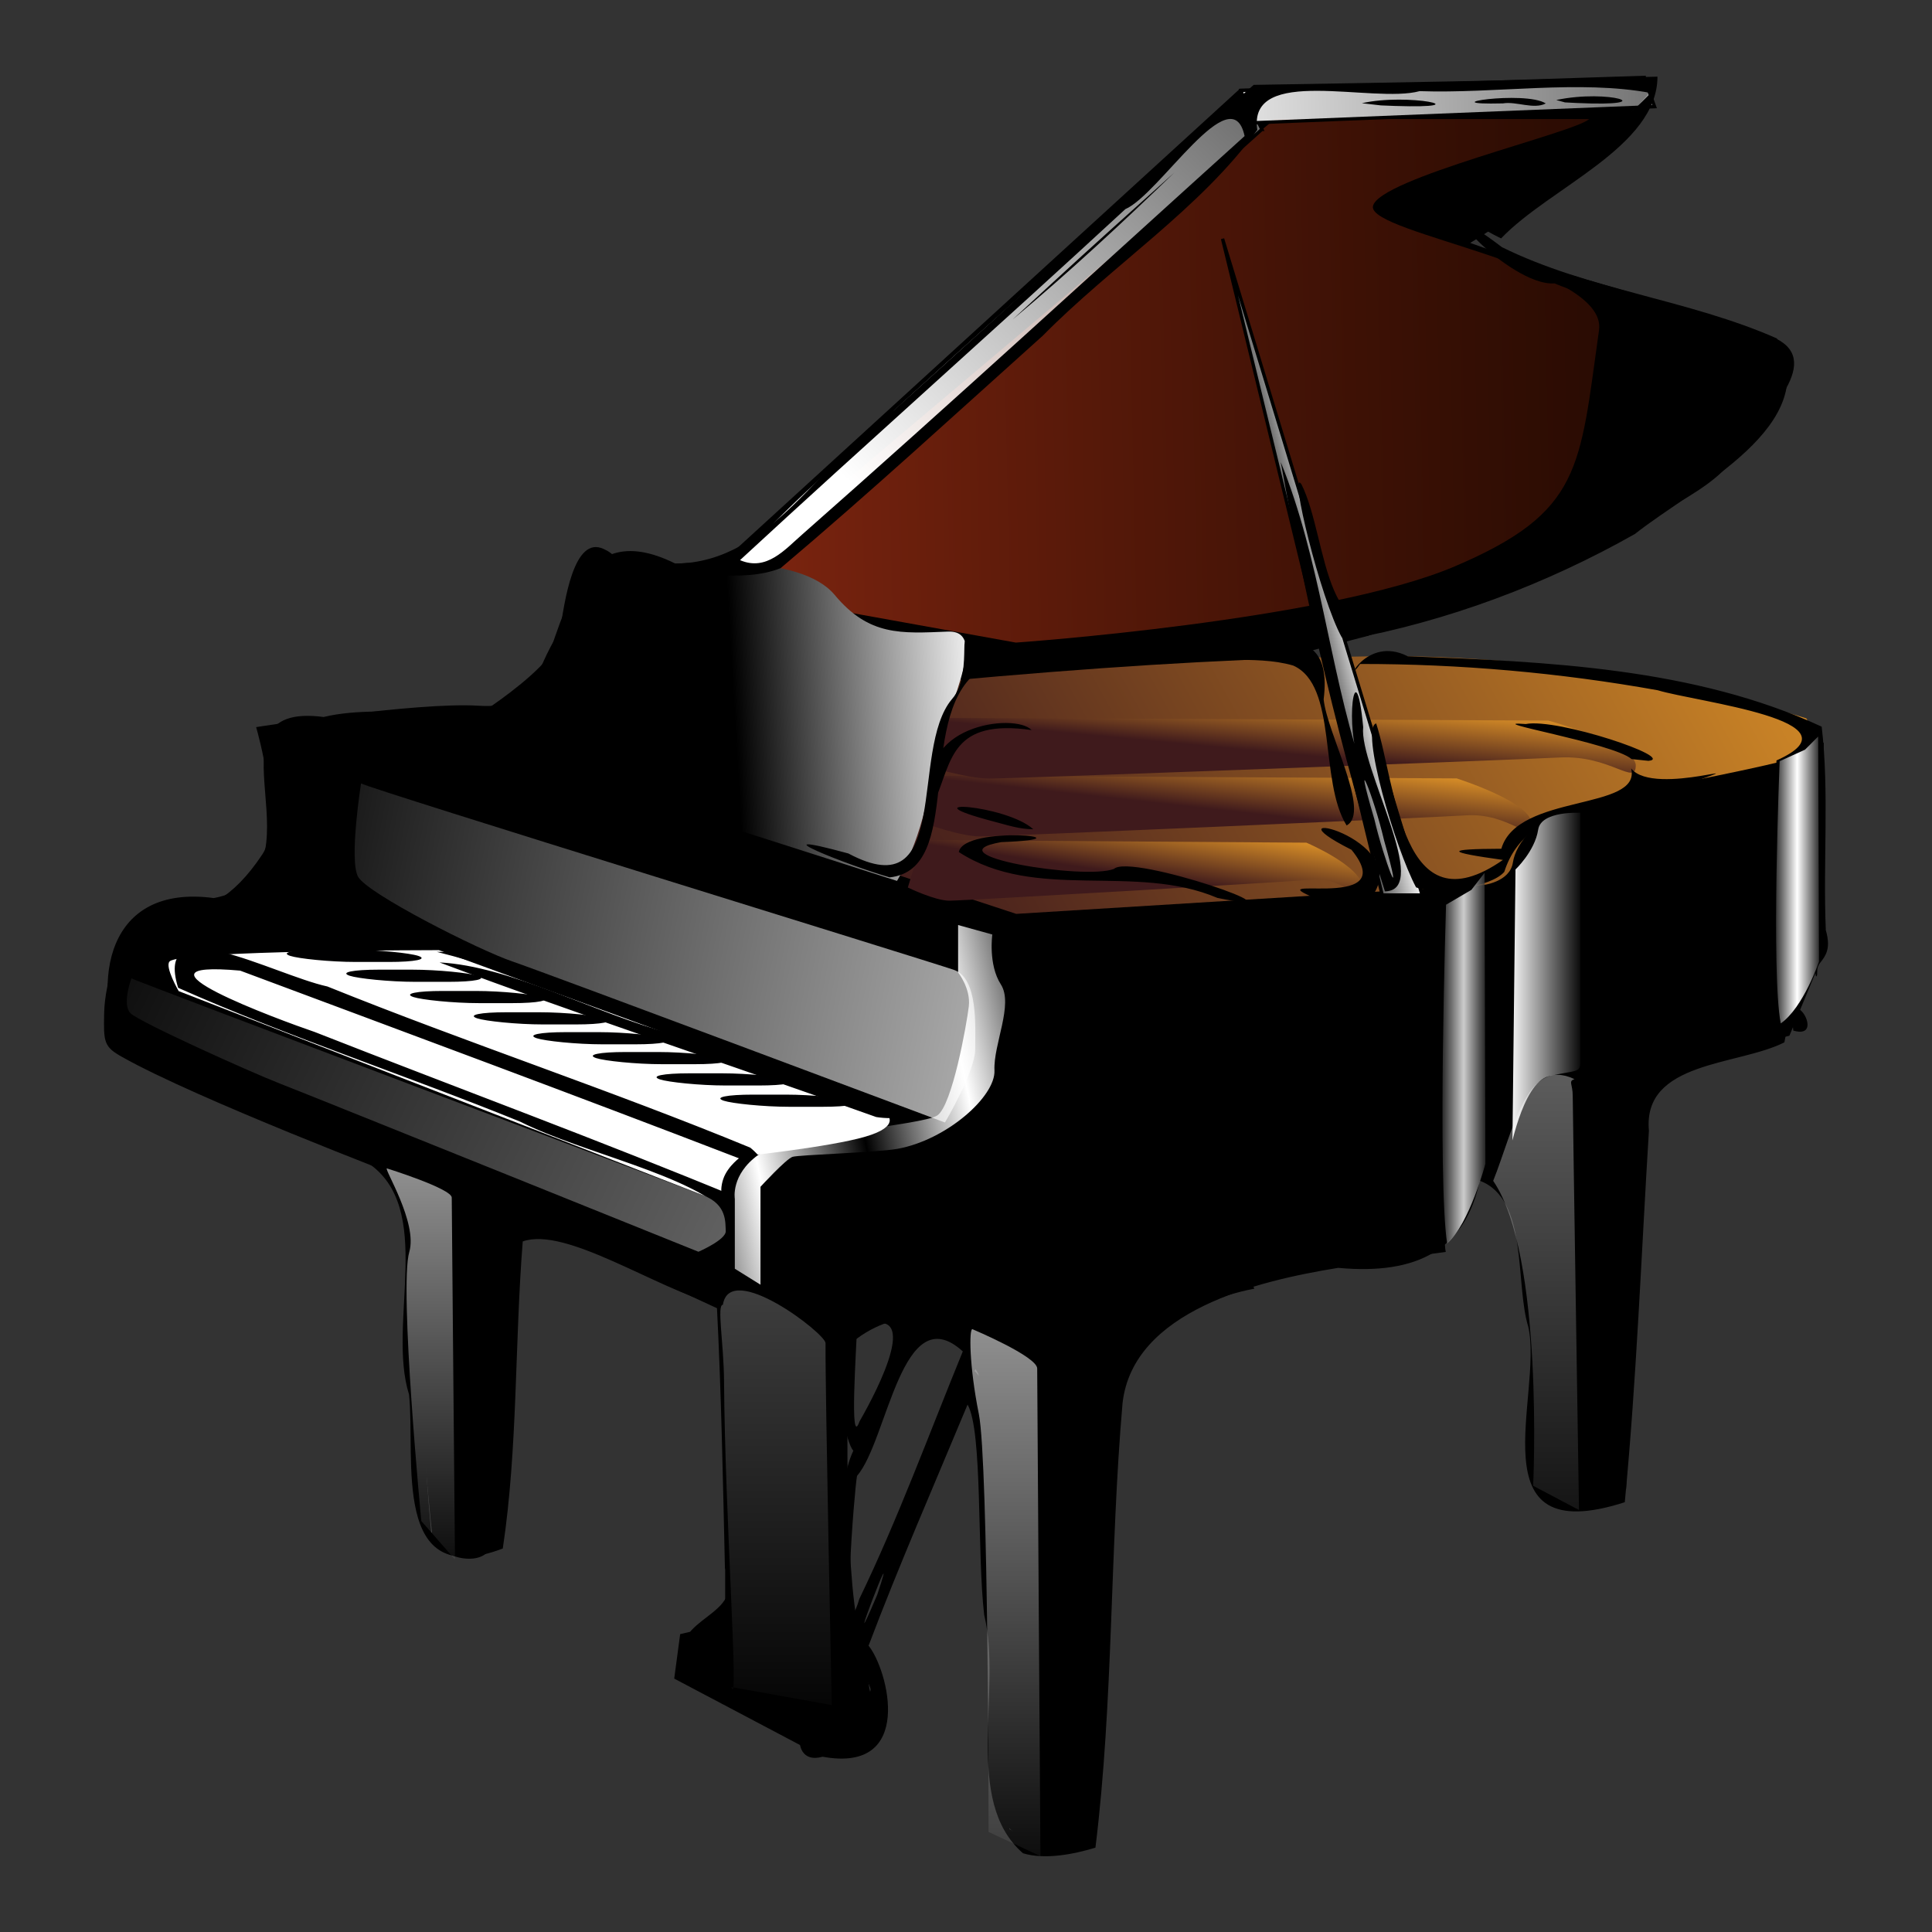 <svg xmlns="http://www.w3.org/2000/svg" xmlns:svg="http://www.w3.org/2000/svg" xmlns:xlink="http://www.w3.org/1999/xlink" id="svg2" width="400" height="400" version="1.0"><rect width="100%" height="100%" fill="#333333" stroke="none"/><defs id="defs4"><linearGradient id="linearGradient3220"><stop id="stop3222" offset="0" style="stop-color:#3f1a1c;stop-opacity:1"/><stop id="stop3224" offset="1" style="stop-color:#d88e27;stop-opacity:1"/></linearGradient><linearGradient id="linearGradient21874"><stop id="stop21876" offset="0" style="stop-color:#fff;stop-opacity:1"/><stop id="stop21878" offset="1" style="stop-color:#fff;stop-opacity:0"/></linearGradient><linearGradient id="linearGradient19229"><stop id="stop19231" offset="0" style="stop-color:#e04422;stop-opacity:1"/><stop id="stop19233" offset="1" style="stop-color:#6e1d05;stop-opacity:.289"/></linearGradient><linearGradient id="linearGradient18346"><stop id="stop18348" offset="0" style="stop-color:#fff;stop-opacity:1"/><stop id="stop18350" offset="1" style="stop-color:#fff;stop-opacity:0"/></linearGradient><linearGradient id="linearGradient15717"><stop id="stop15719" offset="0" style="stop-color:#fff;stop-opacity:1"/><stop id="stop15721" offset="1" style="stop-color:#fff;stop-opacity:0"/></linearGradient><linearGradient id="linearGradient11326"><stop id="stop11328" offset="0" style="stop-color:#fff;stop-opacity:1"/><stop id="stop11330" offset="1" style="stop-color:#000;stop-opacity:1"/></linearGradient><linearGradient id="linearGradient11316"><stop id="stop11318" offset="0" style="stop-color:#fff;stop-opacity:1"/><stop id="stop11320" offset="1" style="stop-color:#fff;stop-opacity:0"/></linearGradient><linearGradient id="linearGradient10433"><stop id="stop10435" offset="0" style="stop-color:#fff;stop-opacity:1"/><stop id="stop10437" offset="1" style="stop-color:#fff;stop-opacity:0"/></linearGradient><linearGradient id="linearGradient8675"><stop id="stop8677" offset="0" style="stop-color:#000;stop-opacity:1"/><stop id="stop8683" offset=".5" style="stop-color:#000;stop-opacity:1"/><stop id="stop8679" offset="1" style="stop-color:#fff;stop-opacity:1"/></linearGradient><linearGradient id="linearGradient7770"><stop id="stop7772" offset="0" style="stop-color:#000;stop-opacity:1"/><stop id="stop7774" offset="1" style="stop-color:#fff;stop-opacity:1"/></linearGradient><linearGradient id="linearGradient3010" x1="332.481" x2="587.332" y1="503.81" y2="372.531" gradientTransform="matrix(0.712,0,0,0.665,-34.819,-109.1)" gradientUnits="userSpaceOnUse" xlink:href="#linearGradient3220"/><linearGradient id="linearGradient3012" x1="185.753" x2="187.574" y1="318.016" y2="299.965" gradientTransform="matrix(0.608,0,0,0.665,195.961,-18.516)" gradientUnits="userSpaceOnUse" xlink:href="#linearGradient3220"/><linearGradient id="linearGradient3014" x1="185.753" x2="187.574" y1="318.016" y2="299.965" gradientTransform="matrix(0.712,0,0,0.665,195.446,-30.492)" gradientUnits="userSpaceOnUse" xlink:href="#linearGradient3220"/><linearGradient id="linearGradient3016" x1="72.357" x2="567.574" y1="335.219" y2="325.219" gradientTransform="matrix(0.712,0,0,0.665,-34.819,-109.1)" gradientUnits="userSpaceOnUse" xlink:href="#linearGradient19229"/><linearGradient id="linearGradient3018" x1="-84.706" x2="-66.626" y1="290.29" y2="286.005" gradientTransform="matrix(0.712,0,0,0.665,341.675,-17.857)" gradientUnits="userSpaceOnUse" spreadMethod="reflect" xlink:href="#linearGradient7770"/><linearGradient id="linearGradient3020" x1="305.576" x2="511.637" y1="343.235" y2="139.184" gradientTransform="matrix(0.712,0,0,0.665,-34.819,-109.1)" gradientUnits="userSpaceOnUse" xlink:href="#linearGradient10433"/><linearGradient id="linearGradient3022" x1="-327.643" x2="-179.929" y1="274.209" y2="266.125" gradientTransform="matrix(0.712,0,0,0.665,340.119,-15.34)" gradientUnits="userSpaceOnUse" xlink:href="#linearGradient8675"/><linearGradient id="linearGradient3024" x1="389.419" x2="665.18" y1="225.047" y2="217.476" gradientTransform="matrix(0.712,0,0,0.665,-34.819,-109.1)" gradientUnits="userSpaceOnUse" xlink:href="#linearGradient11316"/><linearGradient id="linearGradient3026" x1="185.753" x2="187.574" y1="318.016" y2="299.965" gradientTransform="matrix(0.455,0,0,0.665,193.278,-5.209)" gradientUnits="userSpaceOnUse" xlink:href="#linearGradient3220"/><linearGradient id="linearGradient3028" x1="53.321" x2="61.129" y1="328.713" y2="328.713" gradientTransform="matrix(0.712,0,0,0.665,341.699,-16.289)" gradientUnits="userSpaceOnUse" spreadMethod="reflect" xlink:href="#linearGradient11326"/><linearGradient id="linearGradient3030" x1="53.321" x2="61.129" y1="328.713" y2="328.713" gradientTransform="matrix(0.712,0,0,0.86,272.63,-43.255)" gradientUnits="userSpaceOnUse" spreadMethod="reflect" xlink:href="#linearGradient11326"/><linearGradient id="linearGradient3032" x1="-98.593" x2="-332.374" y1="289.053" y2="246.842" gradientTransform="matrix(0.712,0,0,0.665,290.896,24.882)" gradientUnits="userSpaceOnUse" xlink:href="#linearGradient15717"/><linearGradient id="linearGradient3034" x1="-29.718" x2="-7.983" y1="362.425" y2="362.425" gradientTransform="matrix(0.712,0,0,0.665,341.128,-17.549)" gradientUnits="userSpaceOnUse" spreadMethod="reflect" xlink:href="#linearGradient18346"/><linearGradient id="linearGradient3036" x1="-177.002" x2="-177.002" y1="454.625" y2="648.556" gradientTransform="matrix(0.712,0,0,0.665,341.799,-15.667)" gradientUnits="userSpaceOnUse" xlink:href="#linearGradient21874"/><linearGradient id="linearGradient3038" x1="-177.002" x2="-177.002" y1="454.625" y2="648.556" gradientTransform="matrix(0.712,0,0,0.494,220.588,31.172)" gradientUnits="userSpaceOnUse" xlink:href="#linearGradient18346"/><linearGradient id="linearGradient3040" x1="-177.002" x2="-177.002" y1="454.625" y2="648.556" gradientTransform="matrix(0.712,0,0,0.665,452.675,-72.118)" gradientUnits="userSpaceOnUse" xlink:href="#linearGradient21874"/><linearGradient id="linearGradient3042" x1="-98.593" x2="-332.374" y1="289.053" y2="246.842" gradientTransform="matrix(0.682,0.175,0.015,0.255,230.984,213.459)" gradientUnits="userSpaceOnUse" xlink:href="#linearGradient15717"/><linearGradient id="linearGradient3044" x1="-247.432" x2="-215.855" y1="411.575" y2="405.357" gradientTransform="matrix(0.712,0,0,0.665,339.964,-15.46)" gradientUnits="userSpaceOnUse" spreadMethod="reflect" xlink:href="#linearGradient21874"/><linearGradient id="linearGradient3046" x1="-177.002" x2="-177.002" y1="454.625" y2="648.556" gradientTransform="matrix(1.378,0,0,0.494,409.589,61.303)" gradientUnits="userSpaceOnUse" xlink:href="#linearGradient21874"/></defs><g id="layer3" transform="translate(-29.091,-4.21)"><g id="g2975" transform="translate(21.529,-15.685)"><path id="path3105" d="m 349.277,37.52 -84.868,1.092 -107.535,98.261 -14.026,2.184 c 0,0 -6.083,-2.699 -10.894,0.313 -4.811,3.013 -2.798,3.823 -8.35,11.738 -5.552,7.915 -4.133,16.062 -16.99,15.243 -12.857,-0.819 -45.585,4.367 -45.585,4.367 0,0 5.592,19.501 1.169,26.203 -12.818,19.422 -23.891,7.993 -28.097,15.87 -1.208,2.262 -4.485,9.889 -4.631,16.884 -0.124,5.966 -0.08,6.709 3.507,8.734 15.353,8.672 58.443,25.111 58.443,25.111 0,0 3.764,54.212 6.012,74.513 0.396,3.577 9.643,6.431 11.521,1.912 7.142,-17.186 3.507,-69.718 3.507,-69.718 l 47.045,21.757 -1.46,4.289 0,60.048 -9.351,2.184 -1.169,8.734 26.884,14.193 c 0,0 9.267,3.12 12.774,-0.428 3.507,-3.548 1.253,-13.765 1.253,-13.765 0,0 -0.748,11.357 -2.125,-5.887 -3.883,-7.298 -3.955,-40.149 -3.384,-63.089 9.967,-8.898 20.704,-5.266 20.704,-5.266 l 6.845,11.231 c 0,0 4.551,76.813 5.011,92.253 4.968,8.144 17.365,3.51 17.365,3.51 l 5.844,-94.986 c 0,0 5.844,-10.918 14.026,-14.193 8.182,-3.275 14.026,-4.367 14.026,-4.367 l -1.169,-2.184 40.91,-5.459 c 0,0 -1.169,-6.551 3.507,-12.01 4.675,-5.459 8.056,-4.869 9.015,-3.04 7.422,14.148 7.349,64.18 7.349,64.18 l 9.183,4.096 8.35,-4.096 3.507,-79.701 4.675,-7.643 25.715,-6.551 6.219,-15.013 0.794,-45.035 -143.77,-9.826 49.635,-12.945 c 0,0 64.914,-23.084 74.264,-35.094 9.351,-12.01 19.871,-21.836 9.351,-26.203 -10.52,-4.367 -46.603,-13.512 -63.118,-19.652 18.752,-11.231 39.283,-31.662 38.114,-32.754 z" style="fill:#000;fill-opacity:1;fill-rule:evenodd;stroke:#000;stroke-width:.688px;stroke-linecap:butt;stroke-linejoin:miter;stroke-opacity:1"/><path id="path2229" d="m 103.818,171.558 114.139,37.545 96.569,-5.951 c 0,0 5.637,-0.585 6.264,-4.681 0.626,-4.096 5.011,-9.361 12.528,-11.701 7.517,-2.34 49.484,-9.361 50.11,-11.701 0.626,-2.34 -1.879,-6.436 -1.879,-6.436 0,0 -41.341,-13.457 -88.945,-12.872 -47.605,0.585 -98.587,5.266 -188.786,15.797 z" style="fill:url(#linearGradient3010);fill-opacity:1;fill-rule:evenodd;stroke:none"/><path id="path4131" d="m 202.942,180.511 106.206,0.546 c 0,0 15.457,4.913 15.457,9.28 0,4.367 -4.488,-2.184 -13.463,-1.638 -8.975,0.546 -96.732,4.367 -100.721,4.367 -3.989,0 -11.468,-2.729 -11.468,-2.729 l 3.989,-9.826 z" style="fill:url(#linearGradient3012);fill-opacity:1;fill-rule:evenodd;stroke:none"/><path id="path3248" d="m 203.628,168.535 124.483,0.546 c 0,0 18.117,4.913 18.117,9.28 0,4.367 -5.26,-2.184 -15.78,-1.638 -10.52,0.546 -113.379,4.367 -118.055,4.367 -4.675,0 -13.442,-2.729 -13.442,-2.729 l 4.675,-9.826 z" style="fill:url(#linearGradient3014);fill-opacity:1;fill-rule:evenodd;stroke:none"/><path id="path4855" d="m 98.423,216.609 c 0,0 -53.485,0.024 -55.747,2.34 -1.055,1.081 1.879,6.143 1.879,6.143 l 112.748,43.881 c 0,0 -0.94,-2.194 0,-4.973 0.94,-2.779 3.758,-4.681 3.758,-4.681 0,0 18.165,-1.901 25.681,-4.096 7.517,-2.194 4.385,-4.681 4.385,-4.681 L 98.423,216.609 z" style="fill:#fff;fill-opacity:1;fill-rule:evenodd;stroke:none"/><path id="path7780" d="m 336.587,44.544 -65.123,0 -115.245,97.27 61.661,11.122 c 0,0 64.402,-4.49 90.908,-15.795 C 335.134,125.904 334.586,116.863 338.622,88.265 340.474,75.141 290.797,68.306 291.815,62.603 292.832,56.9 333.534,47.396 336.587,44.544 z" style="fill:url(#linearGradient3016);fill-opacity:1;fill-rule:evenodd;stroke:none"/><path id="path6895" d="m 293.737,205.198 -33.06,-135.874 41.325,135.874 -8.265,0 z" style="fill:url(#linearGradient3018);fill-opacity:1;fill-rule:evenodd;stroke:#000;stroke-width:.688px;stroke-linecap:butt;stroke-linejoin:miter;stroke-opacity:1"/><path id="path9558" d="m 268.817,46.677 -105.769,94.762 -20.866,-0.672 c 0,0 23.025,-7.393 23.025,-10.081 0,-2.688 100.013,-91.402 100.013,-91.402 l 3.598,7.393 z" style="fill:url(#linearGradient3020);fill-opacity:1;fill-rule:evenodd;stroke:#000;stroke-width:.688px;stroke-linecap:butt;stroke-linejoin:miter;stroke-opacity:1"/><path id="path8663" d="M 193.28,202.276 99.57,172.308 c 0,0 22.793,-13.094 23.81,-20.698 1.018,-7.604 3.053,-20.91 9.158,-18.059 6.105,2.851 -2.31,4.54 7.865,3.59 10.176,-0.95 32.837,-2.639 39.959,5.915 7.123,8.554 13.759,7.992 23.404,7.604 9.158,-0.369 -0.763,16.378 -3.496,29.799 -1.393,12.74 -6.991,21.816 -6.991,21.816 z" style="fill:url(#linearGradient3022);fill-opacity:1;fill-rule:evenodd;stroke:none"/><path id="path10441" d="m 347.964,35.923 -83.464,2.688 2.159,6.721 83.464,-3.36 -2.159,-6.049 z" style="fill:url(#linearGradient3024);fill-opacity:1;fill-rule:evenodd;stroke:#000;stroke-width:.688px;stroke-linecap:butt;stroke-linejoin:miter;stroke-opacity:1"/><path id="path4135" d="m 198.506,193.817 79.531,0.546 c 0,0 11.575,4.913 11.575,9.28 0,4.367 -3.36,-2.184 -10.081,-1.638 -6.721,0.546 -72.437,4.367 -75.424,4.367 -2.987,0 -8.588,-2.729 -8.588,-2.729 l 2.987,-9.826 z" style="fill:url(#linearGradient3026);fill-opacity:1;fill-rule:evenodd;stroke:none"/><g id="g4264" transform="matrix(0.277,0,0.44,0.147,-185.563,159.91)"><g id="g4248"><rect id="rect4240" width="95.714" height="17.143" x="288.571" y="385.219" rx="35.607" ry="38.906" style="fill:#000001;fill-opacity:1;fill-rule:nonzero;stroke:none"/><rect id="rect4242" width="95.714" height="17.143" x="288.571" y="413.219" rx="35.607" ry="38.906" style="fill:#000001;fill-opacity:1;fill-rule:nonzero;stroke:none"/><rect id="rect4244" width="95.714" height="17.143" x="288.571" y="443.219" rx="35.607" ry="38.906" style="fill:#000001;fill-opacity:1;fill-rule:nonzero;stroke:none"/><rect id="rect4246" width="95.714" height="17.143" x="288.571" y="473.219" rx="35.607" ry="38.906" style="fill:#000001;fill-opacity:1;fill-rule:nonzero;stroke:none"/></g><g id="g4254" transform="translate(0,116)"><rect id="rect4256" width="95.714" height="17.143" x="288.571" y="385.219" rx="35.607" ry="38.906" style="fill:#000001;fill-opacity:1;fill-rule:nonzero;stroke:none"/><rect id="rect4258" width="95.714" height="17.143" x="288.571" y="413.219" rx="35.607" ry="38.906" style="fill:#000001;fill-opacity:1;fill-rule:nonzero;stroke:none"/><rect id="rect4260" width="95.714" height="17.143" x="288.571" y="443.219" rx="35.607" ry="38.906" style="fill:#000001;fill-opacity:1;fill-rule:nonzero;stroke:none"/><rect id="rect4262" width="95.714" height="17.143" x="288.571" y="473.219" rx="35.607" ry="38.906" style="fill:#000001;fill-opacity:1;fill-rule:nonzero;stroke:none"/></g></g><path id="path1350" d="m 219.365,403.595 c -12.559,-10.948 -4.208,-33.739 -8.039,-49.343 -1.503,-12.853 -0.284,-38.156 -3.442,-43.544 -6.88,16.542 -14.304,33.506 -20.496,49.911 4.017,4.891 9.737,26.513 -9.511,22.988 -8.682,2.397 -3.299,-14.44 -1.194,-2.584 17.951,2.833 12.722,-15.324 3.987,-20.539 -0.005,-12.564 -0.187,-32.385 3.558,-40.22 -2.96,-3.432 -8.158,-38.953 10.935,-28.656 13.679,-1.179 16.628,9.028 14.122,12.131 5.453,4.475 1.775,25.318 3.946,35.409 1.212,19.816 1.776,39.672 3.339,59.466 24.401,12.664 14.814,-23.156 17.795,-35.842 1.582,-20.104 1.136,-40.849 3.586,-60.69 8.977,-13.266 26.138,-18.713 40.821,-21.981 33.739,-0.483 21.109,-16.045 39.772,-21.493 11.641,21.189 9.161,57.231 9.64,69.554 20.612,8.35 12.619,-20.034 15.376,-31.234 1.933,-17.389 -0.333,-35.536 4.742,-52.406 4.131,-11.827 27.303,-3.856 26.715,-16.043 0.113,-17.045 0.225,-34.091 0.338,-51.136 18.404,-8.194 -16.596,-12.108 -24.574,-14.537 -20.292,-3.632 -40.952,-5.456 -61.613,-5.443 -3.472,4.963 1.172,-6.034 9.851,-1.591 28.916,1.112 59.391,2.397 85.703,14.57 1.583,13.391 0.261,28.261 0.854,42.121 2.406,8.551 -5.369,5.024 -8.577,23.241 -9.575,4.851 -29.378,3.843 -28.049,18.298 -1.581,25.64 -2.547,51.332 -4.995,76.91 -31.225,10.061 -16.824,-22.266 -19.979,-36.319 -2.792,-9.017 0.089,-26.456 -10.046,-30.239 -2.978,14.04 -12.695,19.585 -29.316,18.037 -16.814,2.727 -42.429,8.873 -44.638,27.962 -2.663,30.626 -1.857,61.624 -5.617,92.08 -4.478,1.361 -10.456,2.54 -14.998,1.162 z M 185.477,350.935 c 8.043,-16.659 14.427,-34.145 21.423,-51.248 -12.621,-11.476 -15.546,18.453 -21.902,25.782 -0.587,3.2 -3.393,38.524 0.479,25.466 z m 3.718,-0.888 c 5.354,-16.141 -8.13,19.175 0,-10e-6 l 0,10e-6 z m -3.675,-35.868 c 3.636,-6.316 13.865,-25.812 -0.554,-18.944 -0.044,3.264 -1.599,25.028 0.554,18.944 z M 384.188,199.484 c 0.405,-7.646 -1.68,25.984 -0.419,22.277 0.334,-7.421 0.379,-14.85 0.419,-22.277 z M 163.094,368.603 c 8.156,-1.863 -16.422,-2.537 -4.542,-2.905 5.187,-2.357 16.955,3.288 4.542,2.905 z m -13.89,-4.037 c -3.186,-10.406 13.236,-9.484 8.445,-20.05 -0.411,-18.164 -0.748,-36.333 -1.678,-54.482 -12.643,-3.393 -31.261,-16.257 -40.18,-13.115 -1.682,21.134 -1.004,42.741 -4.132,63.579 -23.292,8.892 -18.003,-18.754 -19.412,-31.894 -4.654,-14.792 5.599,-38.706 -8.694,-48.061 -16.708,-7.81 -34.9,-13.39 -50.906,-22.13 -6.228,-15.45 -3.059,-35.568 19.19,-32.582 24.721,-4.751 -3.973,-40.975 22.735,-37.491 13.529,-3.291 33.471,2.428 43.773,-5.493 5.949,-12.772 7.899,-36.785 29.052,-26.26 20.118,-0.224 30.057,-21.685 45.218,-31.748 24.908,-22.387 49.428,-45.151 74.508,-67.371 27.869,-0.462 55.739,-0.926 83.601,-1.703 -0.029,14.539 -22.251,22.899 -32.38,33.49 -8.387,-4.091 -6.793,-5.54 -0.658,-2.895 10.475,-9.11 22.092,-17.529 31.67,-27.207 -14.765,-2.781 -32.131,0.152 -47.875,-0.386 -9.663,2.639 -35.656,-5.494 -33.609,8.025 -11.697,16.23 -30.111,28.087 -44.407,42.602 -17.996,16.139 -35.78,32.501 -54.285,48.132 -15.888,6.299 -42.895,-10.367 -43.123,14.778 -2.512,24.605 -32.265,15.035 -50.219,18.895 -13.832,-2.586 -11.863,6.893 -9.397,16.663 3.617,20.119 -21.984,20.652 -31.87,25.724 -1.293,6.792 -4.962,23.682 6.287,26.069 16.888,7.591 34.87,13.35 51.04,22.143 3.116,24.951 2.522,50.281 4.939,75.336 21.343,9.805 11.047,-24.151 14.76,-35.326 1.278,-8.757 0.757,-34.095 0.467,-31.387 18.424,4.827 34.057,16.323 52.655,20.709 -1.116,-13.204 3.154,-25.885 -3.855,-31.297 -34.351,-13.238 -69.065,-26.09 -103.583,-38.98 -25.762,-2.294 8.075,10.202 15.474,12.719 29.373,11.543 59.064,22.455 88.177,34.531 3.577,17.954 -21.446,-3.248 -30.001,-4.012 -12.498,-7.104 30.119,11.74 25.786,8.029 -30.131,-12.265 -60.714,-23.66 -90.616,-36.354 31.324,10.668 61.529,24.218 92.533,35.662 -7.934,-8.386 -30.125,-12.642 -43.401,-19.316 -23.451,-9.527 -47.749,-17.474 -70.79,-27.701 -5.197,-16.771 19.701,-2.722 30.906,-0.273 28.992,11.698 58.783,21.499 87.553,33.368 10.247,8.444 3.259,24.995 3.664,36.374 -15.359,-3.428 -3.107,27.155 -6.513,38.205 -2.256,8.782 6.159,23.621 -6.986,26.263 -1.021,7.383 -2.848,10.986 -3.862,6.22 z m 24.428,-233.997 c 30.863,-27.184 61.106,-54.97 91.611,-82.502 -2.684,-12.566 -17.649,12.107 -24.684,15.123 -26.357,24.354 -53.627,48.508 -79.785,72.676 5.506,2.368 9.315,-2.215 12.858,-5.297 z m 51.787,-52.085 c 8.35,-7.698 16.814,-15.287 25.286,-22.867 -10.815,10.465 -21.876,20.712 -33.477,30.42 2.73,-2.518 5.461,-5.035 8.191,-7.553 z M 168.042,323.204 c 1.914,-8.557 -2.845,-26.755 3.772,-30.114 1.243,18.243 1.131,36.593 0.758,54.87 -8.243,15.834 -3.555,-19.43 -4.529,-24.756 z m 3.063,-21.632 c -0.624,1.668 0.04,25.301 0.095,7.152 l -0.024,-3.811 -0.071,-3.341 -1e-5,10e-6 z m 3.643,-41.835 c 10.804,-3.056 14.417,-0.41 0.995,0.769 l -2.676,0.247 1.681,-1.017 0,1e-5 z m 14.213,-8.576 c -30.073,-10.748 -60.521,-20.805 -90.399,-32.003 14.692,0.745 32.035,10.496 47.794,14.698 15.069,5.217 30.105,10.506 45.296,15.416 9.071,-4.36 5.653,-4.2 7.257,-9.194 4.758,8.25 5.51,-12.943 -1.032,-15.896 -5.196,-5.278 -8.099,-5.558 -7.672,-8.433 -32.654,-11.713 -66.67,-20.208 -98.981,-32.551 33.822,9.948 67.834,20.093 101.287,31.223 9.733,7.269 -0.872,-10.161 -10.666,-8.132 -27.944,-10.603 32.521,8.437 6.003,-0.64 -7.862,-1.863 -18.927,-7.271 -3.347,-2.455 18.351,-1.792 22.219,14.995 17.663,19.82 9.056,9.983 3.13,30.767 -13.203,28.148 z M 202.626,225.559 c -5.343,-4.574 0.31,4.808 0,0 l 0,0 z m -2.666,-5.988 c 0.253,-7.335 0.562,-6.356 -1.62,-0.422 -3.734,1.436 0.289,1.568 1.62,0.422 z m -48.263,15.013 c -18,-5.555 -35.52,-13.054 -53.709,-17.619 17.077,-0.103 34.513,11.209 51.726,15.584 8.357,2.453 20.851,8.563 4.143,2.749 l -2.16,-0.713 -1e-5,0 z m 227.144,-1.318 c -1.267,-11.109 7.231,2.126 -1e-5,-1e-5 l 1e-5,1e-5 z M 259.609,205.798 c -17.126,-7.298 -37.61,0.855 -53.537,-9.499 1.099,-5.742 28.858,-2.804 8.774,-2.049 -14.932,2.637 17.399,7.926 23.356,5.539 3.604,-3.276 42.292,10.28 21.407,6.009 z m 21.891,0.733 c -16.734,-6.675 17.082,3.059 5.876,-10.697 -19.27,-9.703 13.075,-2.5 4.242,9.664 -2.234,2.702 -7.181,0.877 -10.119,1.032 z m 12.797,-2.096 c -9.268,-29.125 -16.188,-59.014 -21.561,-88.852 8.178,20.126 9.908,41.96 16.534,62.532 -3.506,-7.039 -1.089,-24.752 0.522,-7.69 -0.87,8.169 14.318,33.904 4.504,34.01 z m -0.184,-10.57 c -2.158,-9.245 -6.702,-20.305 -2.015,-4.385 1.95,8.417 6.439,20.059 2.015,4.385 l -10e-6,0 z m 6.629,9.749 c -4.299,-8.04 -11.639,-32.951 -8.259,-33.942 4.187,12.887 5.126,42.968 26.246,28.261 -11.887,-1.647 -12.113,-2.267 -0.331,-2.313 3.328,-11.508 29.128,-7.809 26.866,-16.633 4.819,6.149 29.764,-3.19 10.177,3.748 -12.621,4.988 -31.616,2.517 -36.429,17.66 -2.75,3.258 -14.029,4.731 -18.27,3.22 z m -108.989,-2.065 c -8.237,-2.362 -28.832,-10.484 -8.541,-4.949 21.65,11.54 12.525,-21.427 21.45,-31.968 4.958,-5.523 0.126,-20.355 5.2,-5.638 -12.739,10.024 -2.555,40.875 -18.109,42.556 z m 21.558,-11.561 c -18.739,-4.906 2.559,-3.521 8.175,1.586 -2.822,0.026 -5.499,-0.893 -8.175,-1.586 z m 73.052,0.808 c -5.754,-9.188 -1.772,-28.99 -11.06,-33.107 -7.953,-2.332 -18.174,-0.077 -25.844,-2.3 12.743,1.131 34.75,-11.621 32.151,9.293 0.714,7.143 9.845,23.373 4.753,26.114 z m -85.15,-5.323 c -4.76,-15.211 16.328,-18.163 19.933,-14.428 -16.517,-2.347 -16.486,6.23 -19.933,14.428 z M 86.856,182.358 c -13.461,-4.575 9.087,0.968 0,0 l 0,0 z m -13.631,-3.913 c -17.014,-6.796 21.579,5.943 6e-6,0 l -6e-6,0 z m 272.134,-1.392 c -3.787,-3.332 -31.916,-7.997 -21.904,-7.254 6.521,-1.287 31.345,7.061 25.39,7.62 l -3.486,-0.366 -1e-5,-2e-5 z M 215.091,158.37 c 8.362,-0.926 40.692,-5.345 16.835,-0.275 -4.937,-0.033 -13.739,1.27 -16.835,0.275 z m 70.25,-6.557 c -4.352,-7.794 -11.094,-35.381 -8.337,-31.676 5.875,11.779 4.02,38.465 24.614,25.722 28.737,-8.921 59.578,-22.308 74.948,-47.993 -9.714,-14.334 -31.958,-12.764 -47.137,-19.296 -9.517,0.714 -28.546,-20.984 -10.917,-7.506 17.921,8.851 38.703,10.844 56.921,18.899 10.109,17.894 -16.99,30.693 -29.383,40.489 -18.331,10.381 -38.89,18.134 -59.831,21.928 l -0.878,-0.568 0,0 z m 10.061,-86.617 c -5.028,-10.487 16.15,1.022 0,0 l 0,0 z m -5.876,-23.931 c 9.451,-2.17 25.021,1.154 6.841,0.565 l -2.907,-0.113 -3.934,-0.452 0,0 z m 29.204,0.036 c -15.637,0.387 4.565,-2.749 8.872,0.012 -2.501,1.301 -6.106,-0.481 -8.872,-0.012 z m 11.04,-0.701 c 10.979,-2.32 22.184,1.438 4.296,0.622 l -2.497,-0.128 -1.8,-0.493 0,0 z" style="fill:#000"/><path id="path11324" d="m 381.273,175.108 -5.257,2.381 c 0,0 -1.809,43.921 0.229,54.291 4.696,-3.282 7.925,-12.81 7.925,-12.81 l -0.172,-46.591 -2.726,2.729 z" style="fill:url(#linearGradient3028);fill-opacity:1;fill-rule:evenodd;stroke:none"/><path id="path13957" d="m 312.204,204.128 -5.257,3.078 c 0,0 -1.809,56.768 0.229,70.172 4.696,-4.242 7.925,-16.557 7.925,-16.557 l -0.172,-60.22 -2.726,3.527 z" style="opacity:.8;fill:url(#linearGradient3030);fill-opacity:1;fill-rule:evenodd;stroke:none"/><path id="path13961" d="m 82.313,182.09 c 0,0 -2.506,15.797 -0.626,19.307 1.879,3.51 25.055,15.212 31.945,17.552 6.89,2.34 89.572,33.349 89.572,33.349 0,0 6.264,-10.531 6.264,-15.212 0,-4.681 0.626,-14.627 -4.385,-16.382 -5.011,-1.755 -120.891,-37.445 -122.77,-38.615 z" style="opacity:.694;fill:url(#linearGradient3032);fill-opacity:1;fill-rule:evenodd;stroke:none"/><path id="path17471" d="m 335.085,187.852 c 0,0 -8.727,-0.627 -9.399,3.762 -0.671,4.389 -4.699,8.152 -4.699,8.152 l -0.671,59.571 c 0,0 2.685,-15.05 8.056,-16.304 5.371,-1.254 6.713,-0.627 6.713,-3.135 0,-2.508 0,-52.674 0,-52.047 z" style="fill:url(#linearGradient3034);fill-opacity:1;fill-rule:evenodd;stroke:#000;stroke-width:.688px;stroke-linecap:butt;stroke-linejoin:miter;stroke-opacity:1"/><path id="path18354" d="m 208.875,295.081 c 0,0 13.427,5.644 13.427,8.152 0,2.508 0.671,100.958 0.671,100.958 l -10.741,-5.017 c 0,0 0,-76.502 -2.014,-86.535 -2.014,-10.033 -2.014,-17.558 -1.343,-17.558 z" style="opacity:.6;fill:url(#linearGradient3036);fill-opacity:1;fill-rule:evenodd;stroke:none"/><path id="path20110" d="m 87.664,261.798 c 0,0 13.427,4.188 13.427,6.05 0,1.862 0.671,74.927 0.671,74.927 l -6.971,-7.964 c 0,0 -4.641,-48.335 -2.485,-55.741 1.756,-6.032 -5.313,-17.272 -4.641,-17.272 z" style="opacity:.6;fill:url(#linearGradient3038);fill-opacity:1;fill-rule:evenodd;stroke:none"/><path id="path20114" d="m 333.531,243.311 c -1.325,0.502 -0.354,0.963 -0.354,3.471 0,2.508 1.298,85.746 1.298,85.746 l -9.489,-5.017 c 0,0 2.302,-47.72 -8.278,-63.132 4.25,-10.618 6.898,-25.78 16.822,-21.068 z" style="opacity:.4;fill:url(#linearGradient3040);fill-opacity:1;fill-rule:evenodd;stroke:none"/><path id="path20118" d="m 34.768,222.458 c 0,0 -2.04,5.438 -0.16,7.244 1.88,1.807 24.347,11.984 31,14.573 6.653,2.589 86.56,34.783 86.56,34.783 0,0 5.76,-2.497 5.653,-4.29 -0.107,-1.794 0.267,-5.451 -4.573,-7.354 -4.84,-1.904 -116.653,-44.046 -118.48,-44.956 z" style="opacity:.394;fill:url(#linearGradient3042);fill-opacity:1;fill-rule:evenodd;stroke:none"/><path id="path20999" d="m 205.927,211.412 0,9.823 c 0,0 2.657,3.31 2.215,7.033 -0.443,3.723 -3.43,20.501 -6.53,22.57 -3.1,2.069 -31.284,4.015 -37.042,8.152 -5.758,4.137 -4.872,9.102 -4.872,9.102 l 0,14.48 5.315,3.31 0,-20.272 c 0,0 5.315,-5.792 6.644,-6.206 1.329,-0.414 17.396,-0.888 21.703,-1.655 10.123,-1.803 20.347,-10.825 20.097,-16.242 -0.248,-5.373 3.986,-13.652 1.329,-17.79 -2.657,-4.137 -1.772,-10.343 -1.772,-10.343 l -7.087,-1.962 z" style="fill:url(#linearGradient3044);fill-opacity:1;fill-rule:evenodd;stroke:none"/><path id="path1470" d="m 157.228,290.044 c 1.422,-9.296 21.271,5.963 21.254,7.935 -0.084,9.854 1.298,75.902 1.298,74.927 l -20.774,-3.723 c 1.593,5.384 -1.357,-35.7 -1.539,-63.281 -0.053,-8.052 -1.539,-15.858 -0.24,-15.858 z" style="opacity:.244;fill:url(#linearGradient3046);fill-opacity:1;fill-rule:evenodd;stroke:none"/></g></g></svg>